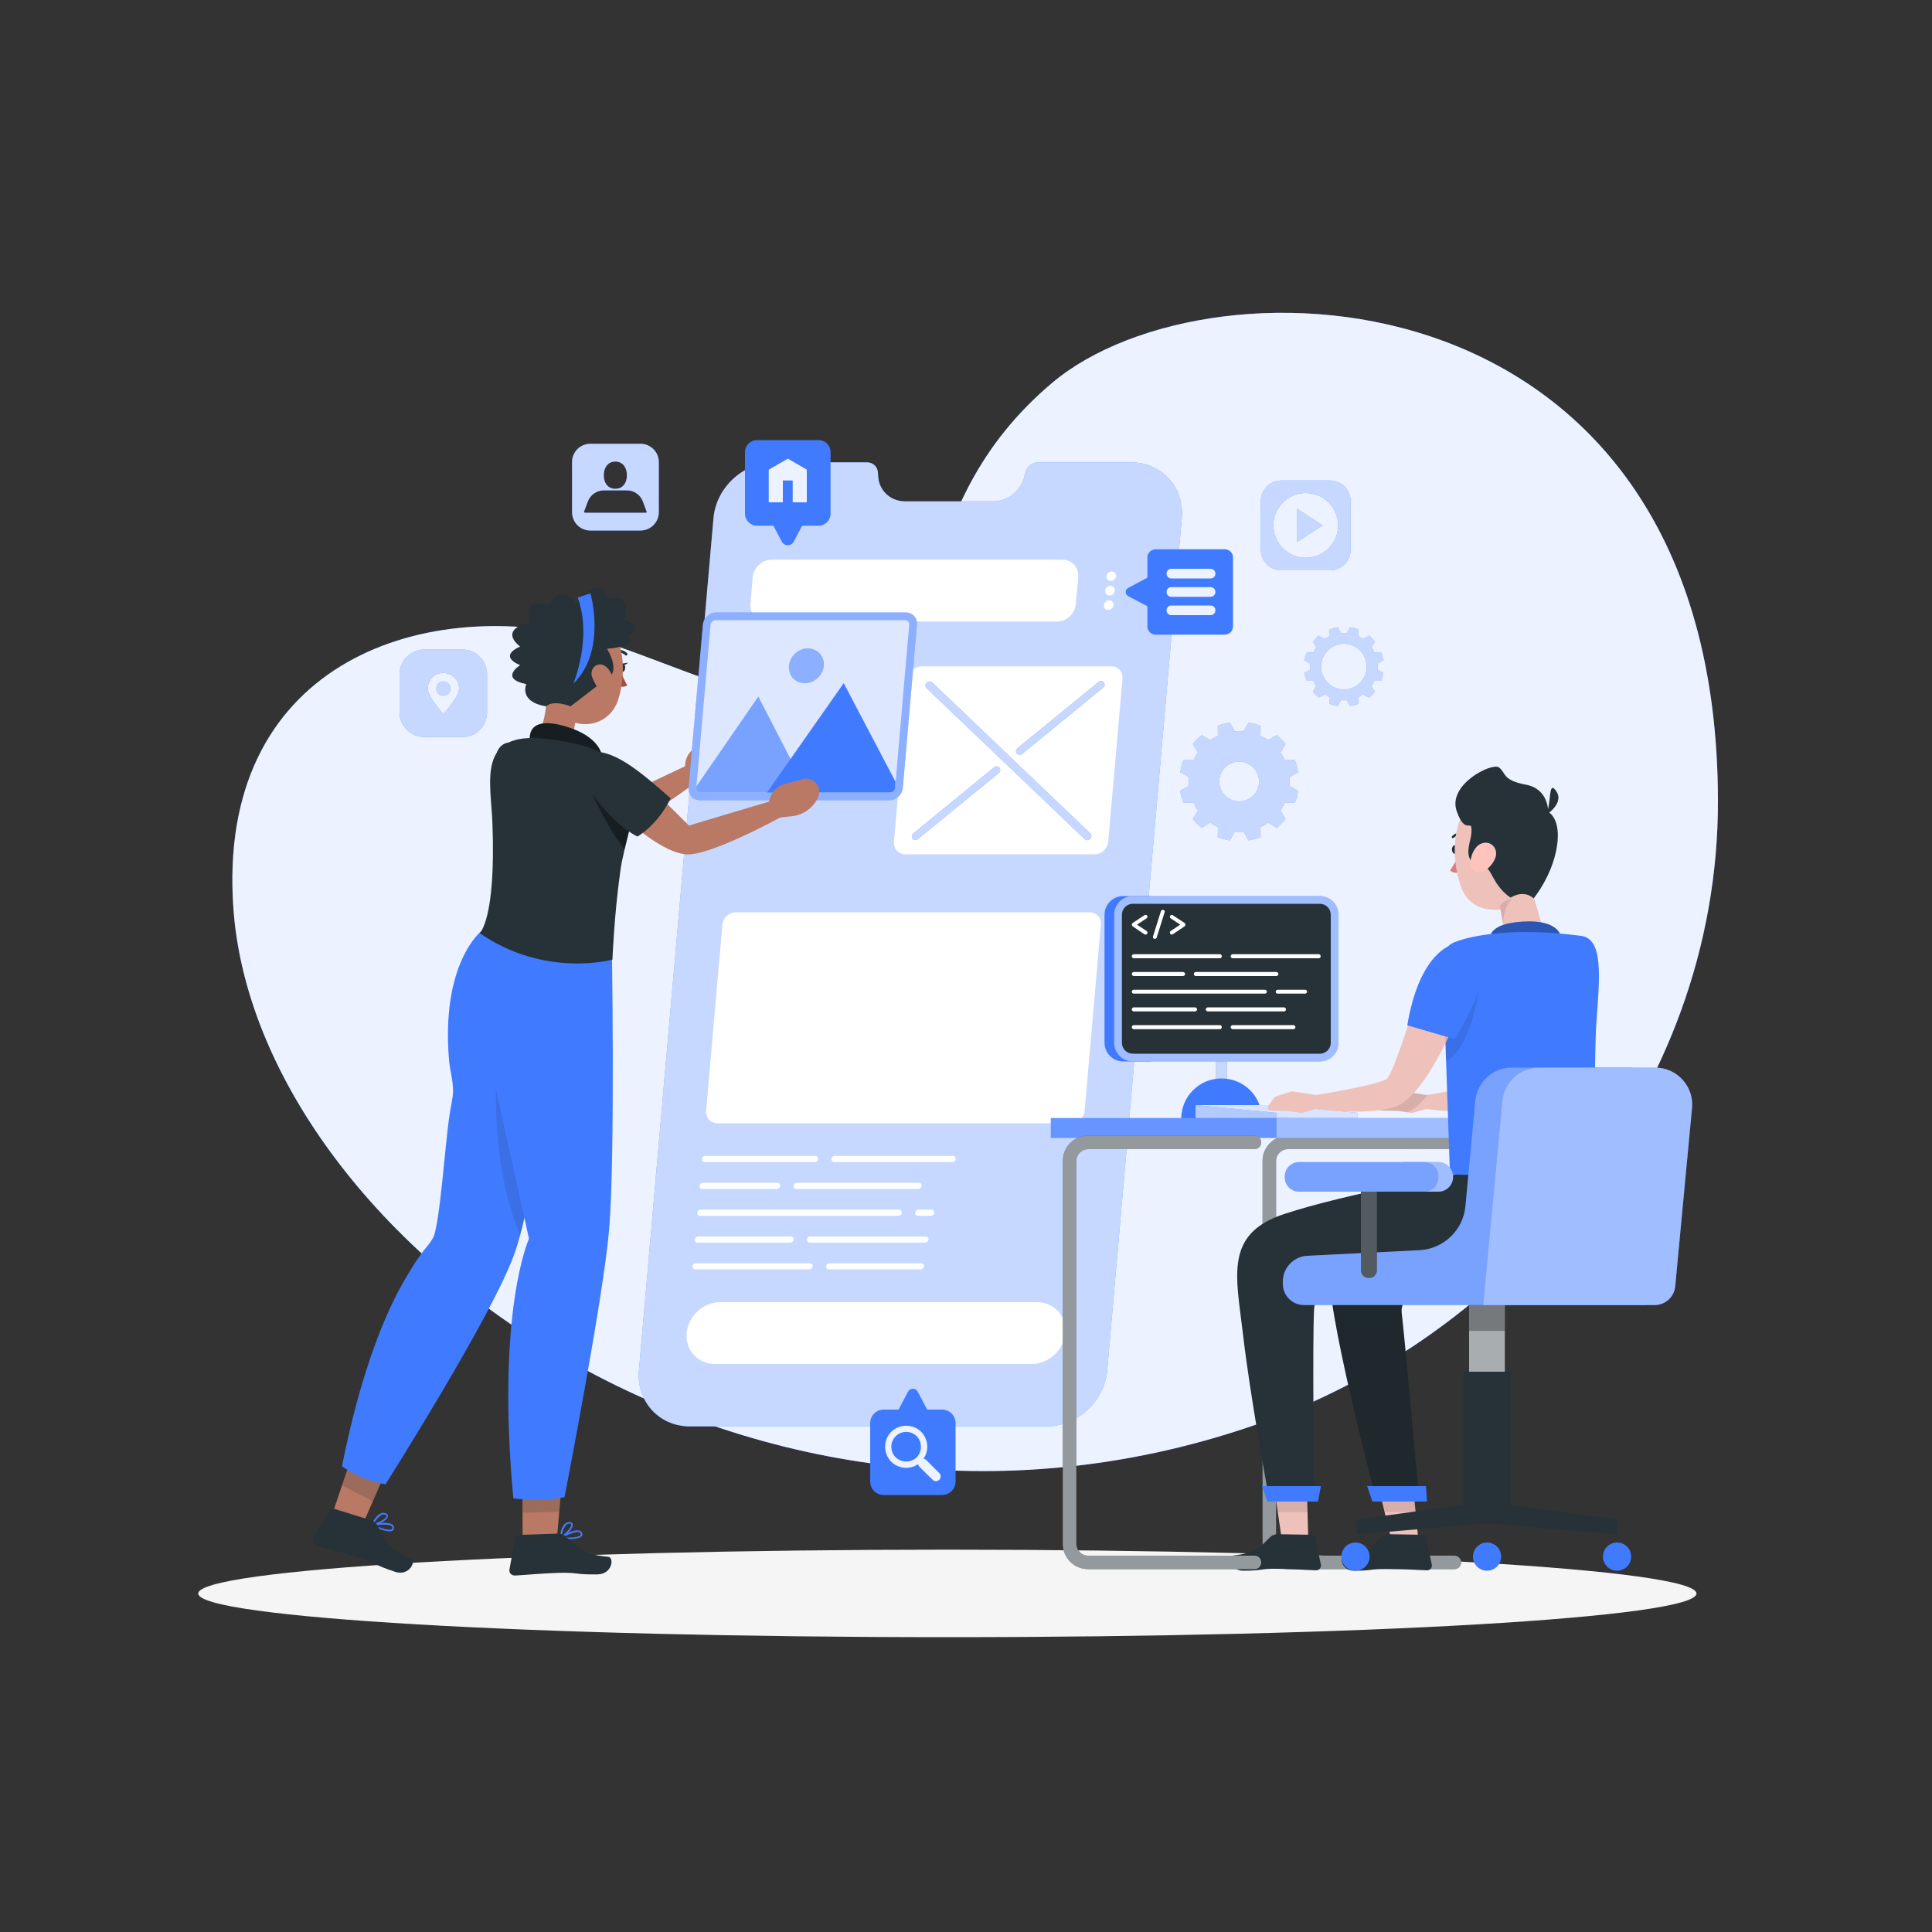 <svg version="1.2" xmlns="http://www.w3.org/2000/svg" viewBox="0 0 1000 1000" width="1000" height="1000">
	<rect x="0" y="0" width="1000" height="1000" fill="#333333" stroke="none"/>
	<title>5052907</title>
	<style>
		.s0 { fill: #407bff } 
		.s1 { opacity: .9;fill: #ffffff } 
		.s2 { fill: #f5f5f5 } 
		.s3 { opacity: .7;fill: #ffffff } 
		.s4 { fill: #ffffff } 
		.s5 { fill: #eec1bb } 
		.s6 { opacity: .1;fill: #000000 } 
		.s7 { fill: #263238 } 
		.s8 { fill: #d4827d } 
		.s9 { fill: #ffc3bd } 
		.s10 { opacity: .5;fill: #ffffff } 
		.s11 { opacity: .8;fill: #ffffff } 
		.s12 { opacity: .6;fill: #ffffff } 
		.s13 { opacity: .2;fill: #ffffff } 
		.s14 { opacity: .2;fill: #000000 } 
		.s15 { opacity: .3;fill: #000000 } 
		.s16 { opacity: .3;fill: #ffffff } 
		.s17 { fill: #b97964 } 
		.s18 { fill: #a24e3f } 
		.s19 { opacity: .4;fill: #ffffff } 
		.s20 { opacity: .2;fill: #263238 } 
		.s21 { opacity: .4;fill: #000000 } 
	</style>
	<g id="Background Simple">
		<g id="&lt;Group&gt;">
			<path id="&lt;Path&gt;" class="s0" d="m446.7 363.2c-33.5 14.3-106.5-24.3-141.8-33.1-89.2-22.2-192.9 15.2-184.1 139.9 12 170.5 263.8 357.9 526.9 268.2 132.9-45.3 241.8-172 241.5-323.9-0.5-276.1-262.3-285.5-344.5-216.2-77.1 64.8-53.8 146.3-98 165.1z"/>
			<path id="&lt;Path&gt;" class="s1" d="m446.7 363.2c-33.5 14.3-106.5-24.3-141.8-33.1-89.2-22.2-192.9 15.2-184.1 139.9 12 170.5 263.8 357.9 526.9 268.2 132.9-45.3 241.8-172 241.5-323.9-0.5-276.1-262.3-285.5-344.5-216.2-77.1 64.8-53.8 146.3-98 165.1z"/>
		</g>
	</g>
	<g id="Shadow">
		<path id="&lt;Path&gt; 1 " class="s2" d="m878.1 824.8c0 12.5-173.6 22.6-387.7 22.6-214.2 0-387.8-10.1-387.8-22.6 0-12.5 173.6-22.7 387.8-22.7 214.1 0 387.7 10.2 387.7 22.7z"/>
	</g>
	<g id="Screen">
		<g id="&lt;Group&gt;">
			<g id="&lt;Group&gt;">
				<path id="&lt;Path&gt;" class="s0" d="m585.3 239.3h-48c-3.1 0-6 2.3-6.6 5.4l-0.4 1.5c-1.6 7.6-8.6 13.3-16.2 13.3h-45.6c-7.7 0-13.7-5.7-14-13.3l-0.1-1.5c-0.1-3.1-2.5-5.4-5.7-5.4h-47.9c-16 0-30.1 12.9-31.5 28.9l-38.6 441.1c-1.4 16 10.4 29 26.4 29h184.5c16 0 30.1-13 31.5-29l38.6-441.1c1.4-16-10.4-28.9-26.4-28.9z"/>
				<path id="&lt;Path&gt;" class="s3" d="m585.3 239.3h-48c-3.1 0-6 2.3-6.6 5.4l-0.4 1.5c-1.6 7.6-8.6 13.3-16.2 13.3h-45.6c-7.7 0-13.7-5.7-14-13.3l-0.1-1.5c-0.1-3.1-2.5-5.4-5.7-5.4h-47.9c-16 0-30.1 12.9-31.5 28.9l-38.6 441.1c-1.4 16 10.4 29 26.4 29h184.5c16 0 30.1-13 31.5-29l38.6-441.1c1.4-16-10.4-28.9-26.4-28.9z"/>
			</g>
			<path id="&lt;Path&gt;" class="s4" d="m566.6 442.2h-98c-3.5 0-6.2-2.9-5.9-6.5l7.4-84.4c0.3-3.5 3.5-6.4 7-6.4h98c3.6 0 6.2 2.9 5.9 6.4l-7.4 84.4c-0.3 3.6-3.4 6.5-7 6.5z"/>
			<path id="&lt;Path&gt;" class="s4" d="m534 706h-164c-8.8 0-15.4-7.2-14.6-16 0.8-8.8 8.6-16 17.4-16h164c8.8 0 15.3 7.2 14.6 16-0.8 8.8-8.6 16-17.4 16z"/>
			<g id="&lt;Group&gt;">
				<path id="&lt;Path&gt;" class="s4" d="m547.1 321.7h-150.5c-4.9 0-8.6-4-8.2-9l1.2-14c0.5-4.9 4.8-9 9.8-9h150.5c4.9 0 8.6 4.1 8.2 9l-1.3 14c-0.4 5-4.8 9-9.7 9z"/>
				<g id="&lt;Group&gt;">
					<path id="&lt;Path&gt;" class="s4" d="m577.7 298.2c-0.2 1.4-1.4 2.5-2.8 2.5-1.3 0-2.4-1.1-2.2-2.5 0.1-1.3 1.3-2.4 2.7-2.4 1.4 0 2.4 1.1 2.3 2.4z"/>
					<path id="&lt;Path&gt;" class="s4" d="m577 305.7c-0.1 1.4-1.3 2.5-2.7 2.5-1.4 0-2.4-1.1-2.3-2.5 0.1-1.4 1.3-2.5 2.7-2.5 1.4 0 2.4 1.1 2.3 2.5z"/>
					<path id="&lt;Path&gt;" class="s4" d="m576.4 313.2c-0.2 1.4-1.4 2.5-2.8 2.5-1.3 0-2.4-1.1-2.2-2.5 0.1-1.4 1.3-2.5 2.7-2.5 1.4 0 2.4 1.1 2.3 2.5z"/>
				</g>
			</g>
			<path id="&lt;Path&gt;" class="s4" d="m554.4 581.4h-183c-3.6 0-6.2-2.9-5.9-6.5l8.4-96.3c0.3-3.5 3.4-6.4 7-6.4h183.1c3.5 0 6.2 2.9 5.8 6.4l-8.4 96.3c-0.3 3.6-3.4 6.5-7 6.5z"/>
			<g id="&lt;Group&gt;">
				<g id="&lt;Group&gt;">
					<path id="&lt;Path&gt;" class="s4" d="m421.7 601.5h-57c-0.8 0-1.5-0.7-1.4-1.6 0.1-0.9 0.8-1.6 1.7-1.6h57c0.9 0 1.5 0.7 1.4 1.6 0 0.9-0.8 1.6-1.7 1.6z"/>
				</g>
				<g id="&lt;Group&gt;">
					<path id="&lt;Path&gt;" class="s4" d="m493 601.5h-61.2c-0.9 0-1.5-0.7-1.5-1.6 0.1-0.9 0.9-1.6 1.7-1.6h61.2c0.9 0 1.5 0.7 1.5 1.6-0.1 0.9-0.9 1.6-1.7 1.6z"/>
				</g>
				<g id="&lt;Group&gt;">
					<path id="&lt;Path&gt;" class="s4" d="m402.1 615.4h-38.6c-0.9 0-1.5-0.7-1.4-1.6 0.1-0.9 0.8-1.6 1.7-1.6h38.5c0.9 0 1.6 0.7 1.5 1.6-0.1 0.9-0.9 1.6-1.7 1.6z"/>
				</g>
				<g id="&lt;Group&gt;">
					<path id="&lt;Path&gt;" class="s4" d="m475.3 615.4h-63.2c-0.9 0-1.5-0.7-1.4-1.6 0.1-0.9 0.8-1.6 1.7-1.6h63.1c0.9 0 1.6 0.7 1.5 1.6-0.1 0.9-0.9 1.6-1.7 1.6z"/>
				</g>
				<g id="&lt;Group&gt;">
					<path id="&lt;Path&gt;" class="s4" d="m465.1 629.3h-102.8c-0.9 0-1.5-0.7-1.4-1.6 0-0.9 0.8-1.6 1.7-1.6h102.8c0.8 0 1.5 0.7 1.4 1.6-0.1 0.9-0.9 1.6-1.7 1.6z"/>
				</g>
				<g id="&lt;Group&gt;">
					<path id="&lt;Path&gt;" class="s4" d="m481.9 629.3h-6.8c-0.8 0-1.5-0.7-1.4-1.6 0.1-0.9 0.8-1.6 1.7-1.6h6.8c0.9 0 1.5 0.7 1.4 1.6 0 0.9-0.8 1.6-1.7 1.6z"/>
				</g>
				<g id="&lt;Group&gt;">
					<path id="&lt;Path&gt;" class="s4" d="m409.1 643.2h-48c-0.9 0-1.5-0.8-1.5-1.6 0.1-0.9 0.9-1.6 1.8-1.6h47.9c0.9 0 1.6 0.7 1.5 1.6-0.1 0.8-0.9 1.6-1.7 1.6z"/>
				</g>
				<g id="&lt;Group&gt;">
					<path id="&lt;Path&gt;" class="s4" d="m478.9 643.2h-59.8c-0.8 0-1.5-0.8-1.4-1.6 0.1-0.9 0.8-1.6 1.7-1.6h59.7c0.9 0 1.6 0.7 1.5 1.6-0.1 0.8-0.9 1.6-1.7 1.6z"/>
				</g>
				<g id="&lt;Group&gt;">
					<path id="&lt;Path&gt;" class="s4" d="m419 657h-59.1c-0.9 0-1.5-0.7-1.5-1.5 0.1-0.9 0.9-1.6 1.7-1.6h59.1c0.9 0 1.5 0.7 1.5 1.6-0.1 0.8-0.9 1.5-1.7 1.5z"/>
				</g>
				<g id="&lt;Group&gt;">
					<path id="&lt;Path&gt;" class="s4" d="m476.6 657h-47.6c-0.9 0-1.5-0.7-1.4-1.5 0-0.9 0.8-1.6 1.7-1.6h47.6c0.9 0 1.5 0.7 1.4 1.6-0.1 0.8-0.8 1.5-1.7 1.5z"/>
				</g>
			</g>
			<g id="&lt;Group&gt;">
				<g id="&lt;Group&gt;">
					<path id="&lt;Path&gt;" class="s0" d="m564.3 434.2c-0.8 0.8-2.1 0.9-2.9 0.1l-81.8-78.1c-0.8-0.7-0.8-2 0-2.8 0.9-0.8 2.1-0.9 2.9-0.2l81.8 78.1c0.8 0.8 0.8 2 0 2.9z"/>
				</g>
				<g id="&lt;Group&gt;">
					<path id="&lt;Path&gt;" class="s0" d="m472.3 434.1c-0.6-0.8-0.4-2.1 0.5-2.8l41.7-34.1c0.9-0.8 2.2-0.7 2.8 0.1 0.7 0.9 0.5 2.1-0.4 2.9l-41.8 34.1c-0.8 0.7-2.1 0.7-2.8-0.2z"/>
				</g>
				<g id="&lt;Group&gt;">
					<path id="&lt;Path&gt;" class="s0" d="m526.3 390c-0.7-0.8-0.5-2.1 0.4-2.8l41.9-34.2c0.8-0.8 2.1-0.7 2.8 0.2 0.6 0.8 0.4 2-0.5 2.8l-41.8 34.2c-0.9 0.7-2.1 0.6-2.8-0.2z"/>
				</g>
				<g id="&lt;Group&gt;" style="opacity: .7">
					<path id="&lt;Path&gt;" class="s4" d="m564.3 434.2c-0.8 0.8-2.1 0.9-2.9 0.1l-81.8-78.1c-0.8-0.7-0.8-2 0-2.8 0.9-0.8 2.1-0.9 2.9-0.2l81.8 78.1c0.8 0.8 0.8 2 0 2.9z"/>
				</g>
				<g id="&lt;Group&gt;" style="opacity: .7">
					<path id="&lt;Path&gt;" class="s4" d="m472.3 434.1c-0.6-0.8-0.4-2.1 0.5-2.8l41.7-34.1c0.9-0.8 2.2-0.7 2.8 0.1 0.7 0.9 0.5 2.1-0.4 2.9l-41.8 34.1c-0.8 0.7-2.1 0.7-2.8-0.2z"/>
				</g>
				<g id="&lt;Group&gt;" style="opacity: .7">
					<path id="&lt;Path&gt;" class="s4" d="m526.3 390c-0.7-0.8-0.5-2.1 0.4-2.8l41.9-34.2c0.8-0.8 2.1-0.7 2.8 0.2 0.6 0.8 0.4 2-0.5 2.8l-41.8 34.2c-0.9 0.7-2.1 0.6-2.8-0.2z"/>
				</g>
			</g>
		</g>
	</g>
	<g id="Icons">
		<g id="&lt;Group&gt;">
			<path id="&lt;Compound Path&gt;" fill-rule="evenodd" class="s0" d="m341 239.2v25.9c0 5.3-4.3 9.5-9.5 9.5h-25.9c-5.3 0-9.5-4.2-9.5-9.5v-25.9c0-5.3 4.2-9.5 9.5-9.5h25.9c5.2 0 9.5 4.2 9.5 9.5zm-28.5 6.8c0 3.9 2.1 7 6 7 3.9 0 6-3.1 6-7 0-3.9-2.1-7.1-6-7.1-3.9 0-6 3.2-6 7.1zm22.3 19.1l-2-5.4c-1.3-3.6-4.6-5.9-8.4-5.9h-11.8c-3.7 0-7.1 2.3-8.4 5.9l-2 5.4q0.3 0.3 0.7 0.3h31.3q0.4 0 0.6-0.3z"/>
			<path id="&lt;Compound Path&gt;" fill-rule="evenodd" class="s3" d="m341 239.2v25.9c0 5.3-4.3 9.5-9.5 9.5h-25.9c-5.3 0-9.5-4.2-9.5-9.5v-25.9c0-5.3 4.2-9.5 9.5-9.5h25.9c5.2 0 9.5 4.2 9.5 9.5zm-28.5 6.8c0 3.9 2.1 7 6 7 3.9 0 6-3.1 6-7 0-3.9-2.1-7.1-6-7.1-3.9 0-6 3.2-6 7.1zm22.3 19.1l-2-5.4c-1.3-3.6-4.6-5.9-8.4-5.9h-11.8c-3.7 0-7.1 2.3-8.4 5.9l-2 5.4q0.3 0.3 0.7 0.3h31.3q0.4 0 0.6-0.3z"/>
		</g>
		<g id="&lt;Group&gt;">
			<g id="&lt;Group&gt;">
				<path id="&lt;Compound Path&gt;" fill-rule="evenodd" class="s0" d="m252.1 349v19.7c0 7.1-5.7 12.8-12.8 12.8h-19.7c-7 0-12.8-5.7-12.8-12.8v-19.7c0-7 5.8-12.8 12.8-12.8h19.7c7.1 0 12.8 5.8 12.8 12.8zm-14.5 7.4c0-4.5-3.7-8.1-8.1-8.1-4.5 0-8.1 3.6-8.1 8.1 0 4.4 8.1 13.2 8.1 13.2 0 0 8.1-8.8 8.1-13.2z"/>
				<path id="&lt;Path&gt;" class="s0" d="m229.5 352.7c-2.1 0-3.7 1.6-3.7 3.7 0 2 1.6 3.7 3.7 3.7 2 0 3.7-1.7 3.7-3.7 0-2.1-1.7-3.7-3.7-3.7z"/>
			</g>
			<g id="&lt;Group&gt;" style="opacity: .7">
				<path id="&lt;Compound Path&gt;" fill-rule="evenodd" class="s4" d="m252.1 349v19.7c0 7.1-5.7 12.8-12.8 12.8h-19.7c-7 0-12.8-5.7-12.8-12.8v-19.7c0-7 5.8-12.8 12.8-12.8h19.7c7.1 0 12.8 5.8 12.8 12.8zm-14.5 7.4c0-4.5-3.7-8.1-8.1-8.1-4.5 0-8.1 3.6-8.1 8.1 0 4.4 8.1 13.2 8.1 13.2 0 0 8.1-8.8 8.1-13.2z"/>
				<path id="&lt;Path&gt;" class="s4" d="m229.5 352.7c-2.1 0-3.7 1.6-3.7 3.7 0 2 1.6 3.7 3.7 3.7 2 0 3.7-1.7 3.7-3.7 0-2.1-1.7-3.7-3.7-3.7z"/>
			</g>
		</g>
		<g id="&lt;Group&gt;">
			<g id="&lt;Group&gt;">
				<path id="&lt;Path&gt;" class="s0" d="m671.4 280.5l13.2-8.6-13.2-8.5z"/>
				<path id="&lt;Compound Path&gt;" fill-rule="evenodd" class="s0" d="m699.1 259.4v25.1c0 5.9-4.8 10.7-10.7 10.7h-25.1c-5.9 0-10.7-4.8-10.7-10.7v-25.1c0-5.9 4.8-10.7 10.7-10.7h25.1c5.9 0 10.7 4.8 10.7 10.7zm-6.5 12.5c0-9.2-7.5-16.7-16.8-16.7-9.2 0-16.7 7.5-16.7 16.7 0 9.3 7.5 16.8 16.7 16.8 9.3 0 16.8-7.5 16.8-16.8z"/>
			</g>
			<g id="&lt;Group&gt;" style="opacity: .7">
				<path id="&lt;Path&gt;" class="s4" d="m671.4 280.5l13.2-8.6-13.2-8.5z"/>
				<path id="&lt;Compound Path&gt;" fill-rule="evenodd" class="s4" d="m699.1 259.4v25.1c0 5.9-4.8 10.7-10.7 10.7h-25.1c-5.9 0-10.7-4.8-10.7-10.7v-25.1c0-5.9 4.8-10.7 10.7-10.7h25.1c5.9 0 10.7 4.8 10.7 10.7zm-6.5 12.5c0-9.2-7.5-16.7-16.8-16.7-9.2 0-16.7 7.5-16.7 16.7 0 9.3 7.5 16.8 16.7 16.8 9.3 0 16.8-7.5 16.8-16.8z"/>
			</g>
		</g>
	</g>
	<g id="Gears">
		<g id="&lt;Group&gt;">
			<path id="&lt;Compound Path&gt;" fill-rule="evenodd" class="s0" d="m713 346.6l3 1.6q-0.4 2.2-1.1 4.2h-3.5q-0.6 1.4-1.5 2.6l1.7 3q-1.3 1.7-3 3.1l-3-1.8q-1.2 0.9-2.6 1.5v3.5q-2 0.8-4.2 1.1l-1.7-3q-0.7 0-1.5 0.1-0.8-0.1-1.5-0.1l-1.7 3q-2.2-0.3-4.2-1.1l0.1-3.5q-1.4-0.6-2.7-1.5l-3 1.8q-1.7-1.4-3-3.1l1.7-3q-0.8-1.2-1.5-2.6h-3.4q-0.8-2-1.2-4.2l3-1.6q0-0.8 0-1.6 0-0.8 0-1.5l-3-1.7q0.4-2.2 1.2-4.2l3.4 0.1q0.7-1.4 1.5-2.7l-1.7-2.9q1.3-1.7 3-3.1l3 1.8q1.3-0.9 2.7-1.6l-0.1-3.4q2-0.8 4.2-1.2l1.7 3.1q0.7-0.1 1.5-0.1 0.8 0 1.5 0.1l1.7-3.1q2.2 0.4 4.2 1.2v3.4q1.4 0.7 2.6 1.6l3-1.8q1.7 1.4 3 3.1l-1.7 2.9q0.9 1.3 1.5 2.7l3.5-0.1q0.7 2 1.1 4.2l-3 1.7q0 0.7 0 1.5 0 0.8 0 1.6zm-5.6-1.6c0-6.5-5.3-11.8-11.8-11.8-6.5 0-11.8 5.3-11.8 11.8 0 6.6 5.3 11.9 11.8 11.9 6.5 0 11.8-5.3 11.8-11.9z"/>
			<path id="&lt;Compound Path&gt;" fill-rule="evenodd" class="s3" d="m713 346.6l3 1.6q-0.4 2.2-1.1 4.2h-3.5q-0.6 1.4-1.5 2.6l1.7 3q-1.3 1.7-3 3.1l-3-1.8q-1.2 0.9-2.6 1.5v3.5q-2 0.8-4.2 1.1l-1.7-3q-0.7 0-1.5 0.1-0.8-0.1-1.5-0.1l-1.7 3q-2.2-0.3-4.2-1.1l0.1-3.5q-1.4-0.6-2.7-1.5l-3 1.8q-1.7-1.4-3-3.1l1.7-3q-0.8-1.2-1.5-2.6h-3.4q-0.8-2-1.2-4.2l3-1.6q0-0.8 0-1.6 0-0.8 0-1.5l-3-1.7q0.4-2.2 1.2-4.2l3.4 0.1q0.7-1.4 1.5-2.7l-1.7-2.9q1.3-1.7 3-3.1l3 1.8q1.3-0.9 2.7-1.6l-0.1-3.4q2-0.8 4.2-1.2l1.7 3.1q0.7-0.1 1.5-0.1 0.8 0 1.5 0.1l1.7-3.1q2.2 0.4 4.2 1.2v3.4q1.4 0.7 2.6 1.6l3-1.8q1.7 1.4 3 3.1l-1.7 2.9q0.9 1.3 1.5 2.7l3.5-0.1q0.7 2 1.1 4.2l-3 1.7q0 0.7 0 1.5 0 0.8 0 1.6zm-5.6-1.6c0-6.5-5.3-11.8-11.8-11.8-6.5 0-11.8 5.3-11.8 11.8 0 6.6 5.3 11.9 11.8 11.9 6.5 0 11.8-5.3 11.8-11.9z"/>
		</g>
		<g id="&lt;Group&gt;">
			<path id="&lt;Compound Path&gt;" fill-rule="evenodd" class="s0" d="m667.4 406.8l4.5 2.5q-0.5 3.3-1.7 6.3l-5.2-0.1q-0.9 2.1-2.3 4l2.7 4.4q-2.1 2.5-4.6 4.6l-4.4-2.7q-1.9 1.3-4 2.3l0.1 5.2q-3 1.1-6.3 1.7l-2.5-4.6q-1.1 0.2-2.3 0.2-1.2 0-2.3-0.2l-2.5 4.6q-3.3-0.6-6.3-1.7l0.1-5.2q-2.1-1-4-2.3l-4.4 2.7q-2.5-2.1-4.6-4.6l2.7-4.4q-1.4-1.9-2.3-4l-5.2 0.1q-1.2-3-1.7-6.3l4.5-2.5q-0.1-1.2-0.1-2.3 0-1.2 0.1-2.3l-4.5-2.5q0.5-3.3 1.7-6.3l5.2 0.1q0.9-2.1 2.3-4l-2.7-4.4q2.1-2.6 4.6-4.6l4.4 2.6q1.9-1.3 4-2.3l-0.1-5.1q3-1.2 6.3-1.7l2.5 4.5q1.1-0.1 2.3-0.1 1.2 0 2.3 0.1l2.5-4.5q3.3 0.5 6.3 1.7l-0.1 5.1q2.1 1 4 2.3l4.4-2.6q2.5 2 4.6 4.6l-2.7 4.4q1.4 1.9 2.3 4l5.2-0.1q1.2 3 1.7 6.3l-4.5 2.5q0.1 1.1 0.1 2.3 0 1.1-0.1 2.3zm-15.7-2.3c0-5.7-4.6-10.3-10.3-10.3-5.7 0-10.3 4.6-10.3 10.3 0 5.7 4.6 10.3 10.3 10.3 5.7 0 10.3-4.6 10.3-10.3z"/>
			<path id="&lt;Compound Path&gt;" fill-rule="evenodd" class="s3" d="m667.4 406.8l4.5 2.5q-0.5 3.3-1.7 6.3l-5.2-0.1q-0.9 2.1-2.3 4l2.7 4.4q-2.1 2.5-4.6 4.6l-4.4-2.7q-1.9 1.3-4 2.3l0.1 5.2q-3 1.1-6.3 1.7l-2.5-4.6q-1.1 0.2-2.3 0.2-1.2 0-2.3-0.2l-2.5 4.6q-3.3-0.6-6.3-1.7l0.1-5.2q-2.1-1-4-2.3l-4.4 2.7q-2.5-2.1-4.6-4.6l2.7-4.4q-1.4-1.9-2.3-4l-5.2 0.1q-1.2-3-1.7-6.3l4.5-2.5q-0.1-1.2-0.1-2.3 0-1.2 0.1-2.3l-4.5-2.5q0.5-3.3 1.7-6.3l5.2 0.1q0.9-2.1 2.3-4l-2.7-4.4q2.1-2.6 4.6-4.6l4.4 2.6q1.9-1.3 4-2.3l-0.1-5.1q3-1.2 6.3-1.7l2.5 4.5q1.1-0.1 2.3-0.1 1.2 0 2.3 0.1l2.5-4.5q3.3 0.5 6.3 1.7l-0.1 5.1q2.1 1 4 2.3l4.4-2.6q2.5 2 4.6 4.6l-2.7 4.4q1.4 1.9 2.3 4l5.2-0.1q1.2 3 1.7 6.3l-4.5 2.5q0.1 1.1 0.1 2.3 0 1.1-0.1 2.3zm-15.7-2.3c0-5.7-4.6-10.3-10.3-10.3-5.7 0-10.3 4.6-10.3 10.3 0 5.7 4.6 10.3 10.3 10.3 5.7 0 10.3-4.6 10.3-10.3z"/>
		</g>
	</g>
	<g id="Speech bubbles">
		<g id="&lt;Group&gt;">
			<path id="&lt;Path&gt;" class="s0" d="m593.9 288.5v10.5l-9.9 5.3c-1.8 0.9-1.8 3.3 0 4.3l9.9 5.2v10.5c0 2.3 1.9 4.2 4.3 4.2h35.7c2.4 0 4.3-1.9 4.3-4.2v-35.8c0-2.3-1.9-4.2-4.3-4.2h-35.7c-2.4 0-4.3 1.9-4.3 4.2z"/>
			<g id="&lt;Group&gt;" style="opacity: .9">
				<path id="&lt;Path&gt;" class="s4" d="m606.2 299.4c0.9 0 19.6 0 20.4 0 1.4 0 2.5-1.1 2.5-2.5 0-1.3-1.1-2.5-2.5-2.5-1 0-19.3 0-20.4 0-1.3 0-2.4 1.2-2.4 2.5 0 1.4 1.1 2.5 2.4 2.5z"/>
				<path id="&lt;Path&gt;" class="s4" d="m626.6 303.9c-0.9 0-19.4 0-20.4 0-1.3 0-2.4 1.1-2.4 2.5 0 1.4 1.1 2.5 2.4 2.5 1 0 19.5 0 20.4 0 1.4 0 2.5-1.1 2.5-2.5 0-1.4-1.1-2.5-2.5-2.5z"/>
				<path id="&lt;Path&gt;" class="s4" d="m626.6 313.4c-1.1 0-19.3 0-20.4 0-1.3 0-2.4 1.1-2.4 2.5 0 1.4 1.1 2.5 2.4 2.5 0.8 0 19.6 0 20.4 0 1.4 0 2.5-1.1 2.5-2.5 0-1.4-1.1-2.5-2.5-2.5z"/>
			</g>
		</g>
		<g id="&lt;Group&gt;">
			<path id="&lt;Path&gt;" class="s0" d="m391.8 272.1h8.5l4.4 8.3c1.3 2.4 4.8 2.4 6.1 0l4.4-8.3h8.5c3.4 0 6.2-2.8 6.2-6.2v-31.9c0-3.4-2.8-6.2-6.2-6.2h-31.9c-3.4 0-6.2 2.8-6.2 6.2v31.9c0 3.4 2.8 6.2 6.2 6.2z"/>
			<path id="&lt;Path&gt;" class="s1" d="m407.8 237.4l-9.9 5.7v16.9h7.3v-11.3h5.1v11.3h7.3v-16.9z"/>
		</g>
		<g id="&lt;Group&gt;">
			<path id="&lt;Path&gt;" class="s0" d="m487.6 729.6h-7.7l-4.9-9.3c-1.1-2-3.9-2-5 0l-4.9 9.3h-7.7c-3.9 0-7 3.1-7 7v30.2c0 3.9 3.1 7 7 7h30.2c3.9 0 7-3.1 7-7v-30.2c0-3.9-3.1-7-7-7z"/>
			<path id="&lt;Compound Path&gt;" fill-rule="evenodd" class="s1" d="m478 755c0.5 0.1 1 0.3 1.4 0.7l6.8 6.8c0.9 0.9 0.9 2.5 0 3.4-1 1-2.6 1-3.5 0l-6.8-6.7c-0.4-0.4-0.6-0.9-0.7-1.4-4.2 3-10.1 2.5-13.9-1.2-4.2-4.3-4.2-11.2 0-15.5 4.3-4.2 11.2-4.2 15.5 0 3.7 3.8 4.2 9.7 1.2 13.9zm-3.5-11.6c-3-3-7.9-3-10.9 0-3 3-3 7.9 0 10.9 3 2.9 7.9 2.9 10.9 0 2.9-3 2.9-7.9 0-10.9z"/>
		</g>
	</g>
	<g id="Character 2">
		<path id="&lt;Path&gt;" class="s5" d="m810.6 528.5c0 0-16.3 40.4-32.3 44.7-15.9 4.4-40 0.8-40 0.8l-7.4 2.1-7.3-1.1q-0.2 0-0.3 0l-8.2-0.2c-1.4 0-2.2-1.4-1.4-2.5l2.9-4.1c0.3-0.3 0.6-0.5 1-0.7l7.8-2.5q0.5-0.1 1-0.1l12 1.9c0 0 33.3-5.4 36.7-8.5 3.3-3.1 13.4-35.4 13.4-35.4z"/>
		<path id="&lt;Path&gt;" class="s6" d="m739.1 566.7c-0.5 0.1-0.7 0.1-0.7 0.1l-12-1.9q-0.5 0-1 0.1l-7.8 2.5c-0.4 0.2-0.7 0.4-1 0.7l-2.9 4.1c-0.8 1.1 0 2.5 1.4 2.5l8.2 0.2q0.1 0 0.3 0l4.9 0.7c3.6-1.6 7.2-4.9 10.6-9z"/>
		<path id="&lt;Path&gt;" class="s0" d="m820.4 488.4c-11.8-3.8-28.5 5.1-34.9 42.3l24.6 7.2c0 0 27.2-43.9 10.3-49.5z"/>
		<g id="&lt;Group&gt;">
			<path id="&lt;Path&gt;" class="s7" d="m751.5 439.7c0.1 1.3 0.7 2.2 1.5 2.2 0.8 0 1.5-1 1.4-2.2 0-1.2-0.6-2.2-1.4-2.2-0.8 0-1.5 1-1.5 2.2z"/>
			<path id="&lt;Path&gt;" class="s8" d="m756.4 440.9l-5.8 9.7c0 0 2 2.2 6.3 0.6z"/>
			<path id="&lt;Path&gt;" class="s7" d="m757.5 432.1c-0.2 0.1-0.4 0.2-0.6 0.2-1.6-0.3-3.2 0.2-4.4 1.3-0.2 0.3-0.6 0.3-0.9 0.1-0.2-0.2-0.3-0.6 0-0.9 1.4-1.5 3.5-2.2 5.5-1.8 0.3 0 0.6 0.4 0.5 0.7q0 0.2-0.1 0.4z"/>
			<path id="&lt;Path&gt;" class="s5" d="m798.6 431c0.9 16.3 1.6 23.1-5.5 32.4-11.5 9.9-31 11.5-36.8-4.2-5.2-14.1-5.8-38.3 9.3-46.6 10.7-6 24.2-2.2 30.2 8.6 1.7 3 2.6 6.4 2.8 9.8z"/>
			<path id="&lt;Path&gt;" class="s5" d="m775.9 466.6l4.2 24.1 20-4.7-7-24.6z"/>
			<path id="&lt;Path&gt;" class="s7" d="m761.5 432.2c1-10.6-2.6 1.6-7.5-12.3-4.9-13.9 18.2-25.3 21.8-22.7 3.7 2.6 1.6 6.6 13.8 8.9 12.2 2.2 11.7 14.1 11.7 14.1 0 0 7 3.2 4.5 18.3-2.5 15.1-12 26.5-12 26.5 0 0-4.6-4.8-11.9-0.4 0 0-3.6-2-7.2-7.3-3.2-4.9-4.3-9.6-8.8-10-9.4-0.8-4.8-11.6-4.4-15.1z"/>
			<path id="&lt;Path&gt;" class="s7" d="m800 422c0 0 9.9-6.1 5.5-12.5-4.4-6.4-2.2 7-5.5 12.5z"/>
			<path id="&lt;Path&gt;" class="s9" d="m764.3 438.3c-2.2 2.5-3.3 5.8-3.1 9.1 0.2 4.4 4.6 5.2 8 2.8 3.1-2.2 6.6-7.1 4.6-11-1.9-3.8-6.7-3.9-9.5-0.9z"/>
			<path id="&lt;Path&gt;" class="s6" d="m776.3 468.9l1.7 9.5c-0.1-8.7 4.5-13 4.5-13-4.7 0.7-6.2 3.5-6.2 3.5z"/>
		</g>
		<g id="&lt;Group&gt;">
			<path id="&lt;Path&gt;" class="s0" d="m635.1 564.9h-5.7v-33.9h5.7z"/>
			<path id="&lt;Path&gt;" class="s3" d="m635.1 564.9h-5.7v-33.9h5.7z"/>
		</g>
		<g id="&lt;Group&gt;">
			<path id="&lt;Path&gt;" class="s0" d="m595.7 463.8h-14.3c-5.4 0-9.7 4.3-9.7 9.7v66.2c0 5.4 4.3 9.7 9.7 9.7h14.3z"/>
			<g id="&lt;Group&gt;">
				<path id="&lt;Path&gt;" class="s0" d="m683.1 549.4h-96.7c-5.4 0-9.7-4.3-9.7-9.7v-66.2c0-5.4 4.3-9.7 9.7-9.7h96.7c5.4 0 9.7 4.3 9.7 9.7v66.2c0 5.4-4.3 9.7-9.7 9.7z"/>
				<path id="&lt;Path&gt;" class="s10" d="m683.1 549.4h-96.7c-5.4 0-9.7-4.3-9.7-9.7v-66.2c0-5.4 4.3-9.7 9.7-9.7h96.7c5.4 0 9.7 4.3 9.7 9.7v66.2c0 5.4-4.3 9.7-9.7 9.7z"/>
			</g>
			<path id="&lt;Path&gt;" class="s7" d="m586.4 467.8c-3.2 0-5.7 2.5-5.7 5.7v66.2c0 3.2 2.5 5.7 5.7 5.7h96.7c3.2 0 5.7-2.5 5.7-5.7v-66.2c0-3.2-2.5-5.7-5.7-5.7z"/>
		</g>
		<path id="&lt;Path&gt;" class="s0" d="m611.4 579.1c0-11.6 9.3-20.9 20.9-20.9 11.5 0 20.9 9.3 20.9 20.9z"/>
		<g id="&lt;Group&gt;">
			<path id="&lt;Path&gt;" class="s0" d="m660.7 572h-41.8v6.7h83.6v-2.7z"/>
			<path id="&lt;Path&gt;" class="s11" d="m660.7 572h-41.8v6.7h83.6v-2.7z"/>
			<path id="&lt;Path&gt;" class="s0" d="m660.7 578.7h-41.8v-6.7l41.8 4z"/>
			<path id="&lt;Path&gt;" class="s12" d="m660.7 578.7h-41.8v-6.7l41.8 4z"/>
		</g>
		<g id="&lt;Group&gt;">
			<g id="&lt;Group&gt;">
				<path id="&lt;Path&gt;" class="s7" d="m752.8 812.2h-86.2c-7.2 0-13.1-5.9-13.1-13.1v-198.2c0-7.2 5.9-13.1 13.1-13.1h86.2c1.9 0 3.5 1.6 3.5 3.5 0 2-1.6 3.5-3.5 3.5h-86.2c-3.4 0-6.1 2.8-6.1 6.1v198.2c0 3.3 2.7 6.1 6.1 6.1h86.2c1.9 0 3.5 1.5 3.5 3.5 0 1.9-1.6 3.5-3.5 3.5z"/>
			</g>
			<g id="&lt;Group&gt;" style="opacity: .5">
				<path id="&lt;Path&gt;" class="s4" d="m752.8 812.2h-86.2c-7.2 0-13.1-5.9-13.1-13.1v-198.2c0-7.2 5.9-13.1 13.1-13.1h86.2c1.9 0 3.5 1.6 3.5 3.5 0 2-1.6 3.5-3.5 3.5h-86.2c-3.4 0-6.1 2.8-6.1 6.1v198.2c0 3.3 2.7 6.1 6.1 6.1h86.2c1.9 0 3.5 1.5 3.5 3.5 0 1.9-1.6 3.5-3.5 3.5z"/>
			</g>
		</g>
		<g id="&lt;Group&gt;">
			<path id="&lt;Path&gt;" class="s0" d="m666.3 589h-122.4v-10.3h122.4z"/>
			<path id="&lt;Path&gt;" class="s13" d="m666.3 589h-122.4v-10.3h122.4z"/>
			<path id="&lt;Path&gt;" class="s0" d="m765.1 589h-104.4v-10.3h104.4z"/>
			<path id="&lt;Path&gt;" class="s10" d="m765.1 589h-104.4v-10.3h104.4z"/>
		</g>
		<g id="&lt;Group&gt;">
			<g id="&lt;Group&gt;">
				<path id="&lt;Path&gt;" class="s5" d="m728.5 739.5l5.7 58.4h-13.8l-13.9-56.9z"/>
				<g id="&lt;Group&gt;">
					<path id="&lt;Path&gt;" class="s7" d="m719.1 794.1l17.7 0.3c0.6 0 1.2 0.5 1.3 1.1l3 14.4c0.2 1.3-0.6 2.6-1.8 2.8q-0.3 0.1-0.5 0.1c-6.4-0.2-12.1-0.7-20-0.8-9.3-0.2-7 1-18 1-6.6 0-7.7-7.6-4.9-7.9 12.9-1.4 14.3-5.3 19.3-9.8 1.1-0.9 2.5-1.3 3.9-1.2z"/>
				</g>
				<path id="&lt;Path&gt;" class="s6" d="m732.7 782.6l-4.2-43.1-22 1.5 10.2 41.6z"/>
			</g>
			<path id="&lt;Path&gt;" class="s7" d="m823.2 604.7l-56.7 2.1c0 0-76.4 26.7-78.6 47.3-2.2 21.1 23.5 118.4 23.5 118.4h22.8c0 0-6.3-71.4-8.7-93.2-2.4-21.9 79.6-14.6 93.8-33.3 13.1-17.1 3.9-41.3 3.9-41.3z"/>
			<path id="&lt;Path&gt;" class="s14" d="m823.2 604.7l-56.7 2.1c0 0-76.4 26.7-78.6 47.3-2.2 21.1 23.5 118.4 23.5 118.4h22.8c0 0-6.3-71.4-8.7-93.2-2.4-21.9 79.6-14.6 93.8-33.3 13.1-17.1 3.9-41.3 3.9-41.3z"/>
			<path id="&lt;Path&gt;" class="s0" d="m738.1 769.2l0.5 8h-28.2l-2.8-8z"/>
		</g>
		<g id="&lt;Group&gt;">
			<g id="&lt;Group&gt;">
				<path id="&lt;Path&gt;" class="s5" d="m675.6 742.2l1.6 55.7h-13.6l-8.1-55.7z"/>
				<g id="&lt;Group&gt;">
					<path id="&lt;Path&gt;" class="s7" d="m661.7 794.1l17.6 0.3c0.7 0 1.3 0.5 1.4 1.1l3 14.4c0.2 1.3-0.6 2.6-1.9 2.8q-0.2 0.1-0.5 0.1c-6.3-0.2-12-0.7-19.9-0.8-9.4-0.2-7 1-18 1-6.6 0-7.7-7.6-4.9-7.9 12.9-1.4 14.3-5.3 19.3-9.8 1.1-0.9 2.5-1.3 3.9-1.2z"/>
				</g>
				<path id="&lt;Path&gt;" class="s6" d="m676.7 782.6l-1.1-40.4h-20.1l5.9 40.4c4.3 0.1 10.4 0 15.3 0z"/>
			</g>
			<path id="&lt;Path&gt;" class="s7" d="m798.5 609.4c0 0 4.8 43.2-39.1 45.2-44 2-78.2 7-79.2 22.7-1 15.6 0 95.2 0 95.2h-23.9c0 0-9.3-50.4-12.9-81.6-3.5-30.3-9.9-52.2 21.2-62.5 33-10.9 91.8-21 91.8-21l42.3-2.7z"/>
			<path id="&lt;Path&gt;" class="s0" d="m683.7 769.2l-1.5 8h-26.2l-2.8-8z"/>
		</g>
		<g id="&lt;Group&gt;">
			<path id="&lt;Path&gt;" class="s0" d="m808.1 485.6c0 0 0-9.7-19.7-8.6-20.9 1.2-16.9 10.5-16.9 10.5z"/>
			<path id="&lt;Path&gt;" class="s15" d="m808.1 485.6c0 0 0-9.7-19.7-8.6-20.9 1.2-16.9 10.5-16.9 10.5z"/>
		</g>
		<path id="&lt;Path&gt;" class="s0" d="m826.3 529.2c-1.3 19.2-0.8 77-0.8 77 0 0-42 2.8-75 1.7l-3.8-111.2c0-4 2.4-7.6 6.3-9.1 9.3-3.6 31.2-7.7 65.4-3.2 11.8 1.6 9.5 22.1 7.9 44.8z"/>
		<path id="&lt;Path&gt;" class="s5" d="m753.4 528.5c0 0-16.3 40.4-32.2 44.7-16 4.4-40.1 0.8-40.1 0.8l-7.4 2.1-7.3-1.1q-0.1 0-0.3 0l-8.2-0.2c-1.4 0-2.2-1.4-1.4-2.5l3-4.1c0.2-0.3 0.5-0.5 0.9-0.7l7.9-2.5q0.4-0.1 0.9-0.1l12 1.9c0 0 33.3-5.4 36.7-8.5 3.4-3.1 13.4-35.4 13.4-35.4z"/>
		<path id="&lt;Path&gt;" class="s6" d="m753 509.7c0 0-2.5 3-5.6 7.3l1.1 32.2c12.2-5.4 17.1-36.9 17.1-36.9l-8-5.7z"/>
		<path id="&lt;Path&gt;" class="s0" d="m763.3 488.4c-11.9-3.8-28.6 5.1-34.9 42.3l24.6 7.2c0 0 27.2-43.9 10.3-49.5z"/>
		<g id="&lt;Group&gt;">
			<g id="&lt;Group&gt;">
				<path id="&lt;Path&gt;" class="s7" d="m778.9 729.8h-18.5v-54.3h18.5z"/>
				<path id="&lt;Path&gt;" class="s12" d="m778.9 729.8h-18.5v-54.3h18.5z"/>
				<g id="&lt;Group&gt;">
					<path id="&lt;Path&gt;" class="s7" d="m781.8 778.9v-68.9h-24.3v68.9l-55.1 7.6v7.7l67.3-5.7 67.3 5.7v-7.7z"/>
				</g>
				<g id="&lt;Group&gt;">
					<path id="&lt;Path&gt;" class="s0" d="m708.9 805.7c0 4-3.3 7.3-7.3 7.3-4.1 0-7.3-3.3-7.3-7.3 0-4 3.2-7.3 7.3-7.3 4 0 7.3 3.3 7.3 7.3z"/>
					<path id="&lt;Path&gt;" class="s0" d="m844.3 805.7c0 4-3.3 7.3-7.3 7.3-4.1 0-7.3-3.3-7.3-7.3 0-4 3.2-7.3 7.3-7.3 4 0 7.3 3.3 7.3 7.3z"/>
				</g>
				<path id="&lt;Path&gt;" class="s0" d="m777 805.7c0 4-3.3 7.3-7.3 7.3-4.1 0-7.3-3.3-7.3-7.3 0-4 3.2-7.3 7.3-7.3 4 0 7.3 3.3 7.3 7.3z"/>
				<path id="&lt;Path&gt;" class="s15" d="m760.4 688.9h18.5v-13.4h-18.5z"/>
			</g>
			<g id="&lt;Group&gt;">
				<path id="&lt;Path&gt;" class="s0" d="m842.8 552.6h-60.3c-9.8 0-18 7.5-18.9 17.3l-5.1 54.5c-1.2 12.4-11.3 22-23.7 22.7l-58.2 2.9c-7 0.4-12.6 6.2-12.6 13.3v1.2c0 6.1 4.9 11 11 11h78.7 16 82.5l9.5-102.1c1.1-11.1-7.7-20.8-18.9-20.8z"/>
				<path id="&lt;Path&gt;" class="s16" d="m842.8 552.6h-60.3c-9.8 0-18 7.5-18.9 17.3l-5.1 54.5c-1.2 12.4-11.3 22-23.7 22.7l-58.2 2.9c-7 0.4-12.6 6.2-12.6 13.3v1.2c0 6.1 4.9 11 11 11h78.7 16 82.5l9.5-102.1c1.1-11.1-7.7-20.8-18.9-20.8z"/>
				<path id="&lt;Path&gt;" class="s7" d="m708.7 661.5h-0.3c-2.2 0-4-1.8-4-4v-43.4h8.3v43.4c0 2.2-1.8 4-4 4z"/>
				<path id="&lt;Path&gt;" class="s13" d="m708.7 661.5h-0.3c-2.2 0-4-1.8-4-4v-43.4h8.3v43.4c0 2.2-1.8 4-4 4z"/>
				<g id="&lt;Group&gt;">
					<path id="&lt;Path&gt;" class="s0" d="m744.5 601.5h-18.5v15.3h18.5c4.2 0 7.6-3.4 7.6-7.6 0-4.2-3.4-7.7-7.6-7.7z"/>
					<path id="&lt;Path&gt;" class="s10" d="m744.5 601.5h-18.5v15.3h18.5c4.2 0 7.6-3.4 7.6-7.6 0-4.2-3.4-7.7-7.6-7.7z"/>
					<path id="&lt;Path&gt;" class="s0" d="m737.1 616.8h-64.7c-4.1 0-7.4-3.3-7.4-7.3v-0.6c0-4.1 3.3-7.4 7.4-7.4h64.7c4.1 0 7.4 3.3 7.4 7.4v0.6c0 4-3.3 7.3-7.4 7.3z"/>
					<path id="&lt;Path&gt;" class="s16" d="m737.1 616.8h-64.7c-4.1 0-7.4-3.3-7.4-7.3v-0.6c0-4.1 3.3-7.4 7.4-7.4h64.7c4.1 0 7.4 3.3 7.4 7.4v0.6c0 4-3.3 7.3-7.4 7.3z"/>
				</g>
				<path id="&lt;Path&gt;" class="s0" d="m856.4 675.5h-88.7l9.9-105.6c0.9-9.8 9.1-17.3 19-17.3h60.2c11.2 0 20 9.7 19 20.8l-8.7 92.3c-0.5 5.6-5.1 9.8-10.7 9.8z"/>
				<path id="&lt;Path&gt;" class="s10" d="m856.4 675.5h-88.7l9.9-105.6c0.9-9.8 9.1-17.3 19-17.3h60.2c11.2 0 20 9.7 19 20.8l-8.7 92.3c-0.5 5.6-5.1 9.8-10.7 9.8z"/>
			</g>
		</g>
		<g id="&lt;Group&gt;">
			<g id="&lt;Group&gt;">
				<path id="&lt;Path&gt;" class="s7" d="m649.3 812.2h-86.1c-7.3 0-13.1-5.9-13.1-13.1v-198.2c0-7.2 5.8-13.1 13.1-13.1h86.1c2 0 3.5 1.6 3.5 3.5 0 2-1.5 3.5-3.5 3.5h-86.1c-3.4 0-6.1 2.8-6.1 6.1v198.2c0 3.3 2.7 6.1 6.1 6.1h86.1c2 0 3.5 1.5 3.5 3.5 0 1.9-1.5 3.5-3.5 3.5z"/>
			</g>
			<g id="&lt;Group&gt;" style="opacity: .5">
				<path id="&lt;Path&gt;" class="s4" d="m649.3 812.2h-86.1c-7.3 0-13.1-5.9-13.1-13.1v-198.2c0-7.2 5.8-13.1 13.1-13.1h86.1c2 0 3.5 1.6 3.5 3.5 0 2-1.5 3.5-3.5 3.5h-86.1c-3.4 0-6.1 2.8-6.1 6.1v198.2c0 3.3 2.7 6.1 6.1 6.1h86.1c2 0 3.5 1.5 3.5 3.5 0 1.9-1.5 3.5-3.5 3.5z"/>
			</g>
		</g>
		<g id="&lt;Group&gt;">
			<path id="&lt;Path&gt;" class="s4" d="m592.4 483.6l-6.1-4.1c-0.6-0.4-0.6-1.3 0-1.8l6.1-4c0.4-0.3 1.1-0.2 1.4 0.3 0.3 0.4 0.1 1-0.3 1.3l-5 3.3 5 3.3c0.4 0.3 0.6 0.9 0.3 1.4-0.3 0.4-1 0.6-1.4 0.3z"/>
		</g>
		<g id="&lt;Group&gt;">
			<path id="&lt;Path&gt;" class="s4" d="m605.7 483.3c-0.3-0.5-0.2-1.1 0.2-1.4l5-3.3-5-3.3c-0.4-0.3-0.5-0.9-0.2-1.3 0.3-0.5 0.9-0.6 1.3-0.3l6.1 4c0.6 0.5 0.6 1.4 0 1.8l-6.1 4.1c-0.4 0.3-1 0.1-1.3-0.3z"/>
		</g>
		<g id="&lt;Group&gt;">
			<path id="&lt;Path&gt;" class="s4" d="m597.4 485.9c-0.5-0.1-0.8-0.7-0.6-1.2l4.1-13.1c0.2-0.5 0.7-0.8 1.3-0.6 0.5 0.1 0.8 0.7 0.6 1.2l-4.1 13.1c-0.2 0.5-0.7 0.8-1.3 0.6z"/>
		</g>
		<g id="&lt;Group&gt;">
			<g id="&lt;Group&gt;">
				<path id="&lt;Path&gt;" class="s4" d="m631.4 496h-44.5c-0.6 0-1.1-0.5-1.1-1 0-0.6 0.5-1.1 1.1-1.1h44.5c0.6 0 1 0.5 1 1.1 0 0.5-0.4 1-1 1z"/>
			</g>
			<g id="&lt;Group&gt;">
				<path id="&lt;Path&gt;" class="s4" d="m682.6 496h-44.6c-0.5 0-1-0.5-1-1 0-0.6 0.5-1.1 1-1.1h44.6c0.5 0 1 0.5 1 1.1 0 0.5-0.5 1-1 1z"/>
			</g>
			<g id="&lt;Group&gt;">
				<path id="&lt;Path&gt;" class="s4" d="m612.3 505.2h-25.4c-0.6 0-1.1-0.5-1.1-1.1 0-0.5 0.5-1 1.1-1h25.4c0.6 0 1.1 0.5 1.1 1 0 0.6-0.5 1.1-1.1 1.1z"/>
			</g>
			<g id="&lt;Group&gt;">
				<path id="&lt;Path&gt;" class="s4" d="m660.6 505.2h-41.7c-0.5 0-1-0.5-1-1.1 0-0.5 0.5-1 1-1h41.7c0.6 0 1.1 0.5 1.1 1 0 0.6-0.5 1.1-1.1 1.1z"/>
			</g>
			<g id="&lt;Group&gt;">
				<path id="&lt;Path&gt;" class="s4" d="m654.7 514.3h-67.8c-0.6 0-1.1-0.4-1.1-1 0-0.6 0.5-1 1.1-1h67.8c0.6 0 1 0.4 1 1 0 0.6-0.4 1-1 1z"/>
			</g>
			<g id="&lt;Group&gt;">
				<path id="&lt;Path&gt;" class="s4" d="m675.5 514.3h-14.2c-0.5 0-1-0.4-1-1 0-0.6 0.5-1 1-1h14.2c0.6 0 1 0.4 1 1 0 0.6-0.4 1-1 1z"/>
			</g>
			<g id="&lt;Group&gt;">
				<path id="&lt;Path&gt;" class="s4" d="m618.5 523.5h-31.6c-0.6 0-1.1-0.5-1.1-1 0-0.6 0.5-1.1 1.1-1.1h31.6c0.6 0 1.1 0.5 1.1 1.1 0 0.5-0.5 1-1.1 1z"/>
			</g>
			<g id="&lt;Group&gt;">
				<path id="&lt;Path&gt;" class="s4" d="m664.6 523.5h-39.4c-0.6 0-1.1-0.5-1.1-1 0-0.6 0.5-1.1 1.1-1.1h39.4c0.6 0 1 0.5 1 1.1 0 0.5-0.4 1-1 1z"/>
			</g>
			<g id="&lt;Group&gt;">
				<path id="&lt;Path&gt;" class="s4" d="m631.4 532.7h-44.5c-0.6 0-1.1-0.5-1.1-1.1 0-0.5 0.5-1 1.1-1h44.5c0.6 0 1 0.5 1 1 0 0.6-0.4 1.1-1 1.1z"/>
			</g>
			<g id="&lt;Group&gt;">
				<path id="&lt;Path&gt;" class="s4" d="m669.5 532.7h-31.5c-0.5 0-1-0.5-1-1.1 0-0.5 0.5-1 1-1h31.5c0.5 0 1 0.5 1 1 0 0.6-0.5 1.1-1 1.1z"/>
			</g>
		</g>
	</g>
	<g id="Character 1">
		<g id="&lt;Group&gt;">
			<path id="&lt;Path&gt;" class="s17" d="m282.9 353.6c0.9 9.5-1.2 26.5-8.3 32 11.6 4.2 23.9 11.4 31.7 20.9 7.8-11.4-1-17.8-1-17.8-10.1-3.6-9-11.2-6.4-18.1z"/>
			<path id="&lt;Path&gt;" class="s7" d="m320.8 345.5c-0.1 1.2 0.4 2.2 1.2 2.3 0.8 0.1 1.5-0.8 1.6-2 0.1-1.2-0.4-2.2-1.2-2.3-0.8-0.1-1.5 0.8-1.6 2z"/>
			<path id="&lt;Path&gt;" class="s7" d="m322.1 343.5l2.9-0.5c0 0-1.7 2.1-2.9 0.5z"/>
			<path id="&lt;Path&gt;" class="s18" d="m321.2 346.8c0.8 2.8 2 5.5 3.5 8-1.3 0.7-2.8 0.9-4.3 0.4z"/>
			<path id="&lt;Path&gt;" class="s7" d="m324.2 339.3q0.2 0 0.4-0.3c0.3-0.2 0.2-0.7 0-0.9-1.7-1.6-4-2.2-6.2-1.7-0.3 0.2-0.4 0.6-0.2 1 0.1 0.2 0.3 0.3 0.6 0.3 1.7-0.3 3.5 0.2 4.8 1.4q0.3 0.2 0.6 0.2z"/>
			<path id="&lt;Path&gt;" class="s17" d="m281.9 338c-0.4 14.6-0.9 20.9 5.6 29 9.8 12.3 27.6 9.6 32.4-4.6 4.2-12.9 4.3-34.7-9.2-41.8-13.4-7.1-28.3 2.7-28.8 17.4z"/>
			<path id="&lt;Path&gt;" class="s7" d="m282.6 365.6c-14.3-2.4-10.2-11.5-10.2-11.5-14.2-2.9-3.2-9.8-3.2-9.8-11.8-5.1 0-9.6 0-9.6-11.4-9.4 4.9-12.6 4.9-12.6-4-14.7 9.9-8.7 9.9-8.7 7.6-12.6 14.2-0.6 14.2-0.6 13.3-18.1 16.5-2.8 16.5-2.8 13.7-3.6 8.4 10.7 8.4 10.7 11.2 3 2.4 8.7 2.4 8.7 4.4 5.5-11.3 6.4-11.3 6.4 0 0 7.5 11.9 0 15.3l-18.9 14.5c0 0-8.7-3.6-12.7 0z"/>
			<path id="&lt;Path&gt;" class="s0" d="m296.8 353.8c0 0 9.9-23.9 2.2-44.5l6.6-2.2c0 0 8.6 29.8-8.8 46.7z"/>
			<path id="&lt;Path&gt;" class="s17" d="m306.8 351.2c1.6 3.4 2.2 4.9 4.6 6.1 2.1 1.1 4.7 0.4 5.9-1.7 0.5-0.9 0.6-2 0.4-3.1-0.6-3.4-3.3-8.5-6.9-8.6-3.7-0.1-5.8 3.9-4 7.3z"/>
			<g id="&lt;Group&gt;">
				<path id="&lt;Path&gt;" class="s17" d="m296.4 401.1c0 0 13.6 10 19.1 14l39.1-18.5c-0.1-4.4 2.5-8.5 6.6-10.2l2.8-1.2 5.9-2.6c2.3-1 4.9-0.8 6.9 0.7 2.3 1.7 3.3 4.7 2.5 7.5-1.7 5.7-6.2 10.1-12 11.6l-5.7 1.5c0 0-33.6 25.5-45.6 26.2-11.9 0.6-29.5-11.2-29.5-11.2z"/>
				<path id="&lt;Path&gt;" class="s7" d="m263.9 384.3c10.3-0.1 21.9 6.4 40.1 18.2 0 0-3.5 13-14.1 22.2 0 0-10-2.7-23.2-15.2-16.1-15.1-9.2-25.2-2.8-25.2z"/>
			</g>
			<g id="&lt;Group&gt;">
				<g id="&lt;Group&gt;">
					<path id="&lt;Path&gt;" class="s0" d="m460.3 414.2h-98c-3.6 0-6.2-2.8-5.9-6.4l7.4-84.4c0.3-3.5 3.4-6.4 7-6.4h98c3.5 0 6.2 2.9 5.8 6.4l-7.3 84.4c-0.3 3.6-3.5 6.4-7 6.4z"/>
					<path id="&lt;Path&gt;" class="s19" d="m460.3 414.2h-98c-3.6 0-6.2-2.8-5.9-6.4l7.4-84.4c0.3-3.5 3.4-6.4 7-6.4h98c3.5 0 6.2 2.9 5.8 6.4l-7.3 84.4c-0.3 3.6-3.5 6.4-7 6.4z"/>
				</g>
				<path id="&lt;Path&gt;" class="s3" d="m460.6 410.2c1.4 0 2.5-1 2.7-2.4l7.3-84.4c0.2-1.3-0.8-2.4-2.2-2.4h-98c-1.3 0-2.5 1.1-2.6 2.4l-7.4 84.4c-0.1 1.4 0.9 2.4 2.2 2.4z"/>
				<g id="&lt;Group&gt;">
					<path id="&lt;Path&gt;" class="s0" d="m392.5 360.6l-32 46.4-0.1 0.8c-0.1 1.4 0.9 2.4 2.2 2.4h55.5z"/>
					<path id="&lt;Path&gt;" class="s16" d="m392.5 360.6l-32 46.4-0.1 0.8c-0.1 1.4 0.9 2.4 2.2 2.4h55.5z"/>
				</g>
				<path id="&lt;Path&gt;" class="s0" d="m463.5 404.6l-26.8-51-39.7 56.6h63.6c1.4 0 2.5-1 2.7-2.4z"/>
				<g id="&lt;Group&gt;">
					<path id="&lt;Path&gt;" class="s0" d="m426.4 344.6c-0.5 5-4.9 9-9.8 9-5 0-8.7-4-8.2-9 0.4-4.9 4.8-9 9.7-9 5 0 8.7 4.1 8.3 9z"/>
					<path id="&lt;Path&gt;" class="s19" d="m426.4 344.6c-0.5 5-4.9 9-9.8 9-5 0-8.7-4-8.2-9 0.4-4.9 4.8-9 9.7-9 5 0 8.7 4.1 8.3 9z"/>
				</g>
			</g>
			<g id="&lt;Group&gt;">
				<path id="&lt;Path&gt;" class="s17" d="m181.8 754.7l-10 29.6 15.3 6.2 11.9-27.2z"/>
				<g id="&lt;Group&gt;">
					<path id="&lt;Compound Path&gt;" fill-rule="evenodd" class="s0" d="m192.6 789.8c-0.2-0.1-0.3-0.3-0.3-0.5 0.1-0.2 0.2-0.3 0.4-0.4 0.3 0 7.5-1.6 10.2 0.1 0.5 0.3 0.9 0.8 1 1.3 0.2 0.7 0 1.4-0.5 1.9-1 0.7-3.4 0.4-5.6-0.3q-2.7-0.8-5.2-2.1zm1.5-0.2c3.1 1.4 7.6 2.8 8.7 1.9 0.2-0.1 0.4-0.3 0.2-1 0-0.3-0.3-0.6-0.6-0.8q-0.3-0.2-0.8-0.3c-2.5-0.4-5-0.3-7.5 0.2z"/>
					<path id="&lt;Compound Path&gt;" fill-rule="evenodd" class="s0" d="m192.4 789.7c-0.1-0.2-0.2-0.3-0.1-0.5 0.1-0.2 2-4.8 4.8-5.9 0.8-0.4 1.7-0.4 2.6 0 1.1 0.4 1.2 1.1 1.1 1.6-0.2 2.1-5.6 4.6-8 4.9q-0.1 0-0.2 0-0.1 0-0.2-0.1zm6.7-5.7c-0.5-0.2-1.1-0.2-1.6 0.1-1.7 1.1-3.1 2.7-4 4.6 2.6-0.6 6.3-2.7 6.6-3.9 0-0.2 0-0.5-0.7-0.8z"/>
					<path id="&lt;Path&gt;" class="s7" d="m191.5 786.7l-19.1-5.9c-0.7-0.2-1.5 0.1-1.9 0.8l-8.3 14.5c-0.7 1.3-0.3 2.9 1 3.7q0.2 0.1 0.5 0.2c7 2 13.2 3.5 21.8 6.2 10.2 3.1 7.2 3.5 19.1 7.4 7.2 2.3 11-5.5 8.1-6.8-13.4-6.1-13.6-10.7-17.4-17.4-0.9-1.3-2.2-2.3-3.8-2.7z"/>
				</g>
				<path id="&lt;Path&gt;" class="s20" d="m177 768.9l16 8.1 6-13.7-17.2-8.6z"/>
			</g>
			<path id="&lt;Path&gt;" class="s0" d="m249.4 481.7c0 0-21.5 16.4-16.9 67.9 0.5 4.7 2 9.7 2 15.1 0 3.7-1 6.2-2.1 14.3-1.8 11.9-4.9 56-8.3 61.8-3.3 5.7-4.7 4.7-14 20.5-10.1 17.1-23 47-33.1 97.6 0 0 8.7 6.8 22.5 9.4 0 0 54.9-86.6 66.6-118.9 10.5-28.8 22.9-120.9 22.9-120.9l1-40z"/>
			<path id="&lt;Path&gt;" class="s6" d="m273 549.6h-15.6c0 0-5.1 48.9 11.8 89.8 1.8-6.6 3.5-14.5 5.3-23l6.7-43.1c-0.9-7.3-1.7-12.8-1.8-13.2-0.3-1.1-6.4-10.5-6.4-10.5z"/>
			<g id="&lt;Group&gt;">
				<path id="&lt;Path&gt;" class="s17" d="m270.4 766.6l0.1 31.4 17.7-1.2 2.7-30.2z"/>
				<g id="&lt;Group&gt;">
					<path id="&lt;Compound Path&gt;" fill-rule="evenodd" class="s0" d="m290.2 796.3c-0.1 0-0.3-0.2-0.3-0.4-0.1-0.1 0-0.3 0.2-0.4 0.3-0.2 6.5-4.1 9.6-3.3 0.6 0.1 1.1 0.4 1.4 0.9 0.5 0.6 0.5 1.3 0.1 1.9-0.7 1-3 1.5-5.3 1.6q-2.9 0.1-5.7-0.3zm1.4-0.6c3.5 0.3 8.1 0.1 8.9-1.2 0.1-0.1 0.2-0.4-0.1-0.9-0.2-0.3-0.5-0.5-0.9-0.6q-0.4-0.1-0.8-0.1c-2.5 0.5-4.9 1.4-7.1 2.8z"/>
					<path id="&lt;Compound Path&gt;" fill-rule="evenodd" class="s0" d="m290 796.3c-0.1-0.1-0.2-0.3-0.2-0.4 0-0.2 0.3-5.2 2.6-7.2 0.7-0.6 1.5-0.9 2.4-0.9 1.2 0.1 1.6 0.7 1.7 1.2 0.4 2.1-3.8 6.2-6 7.3q-0.1 0-0.2 0-0.1 0-0.3 0zm4.5-7.6c-0.5 0-1 0.2-1.4 0.6-1.4 1.6-2.1 3.6-2.3 5.7 2.2-1.4 5-4.6 4.9-5.9-0.1-0.1-0.1-0.4-0.9-0.5z"/>
					<path id="&lt;Path&gt;" class="s7" d="m288.3 793.8l-20.1 0.7c-0.7 0-1.4 0.6-1.5 1.3l-3 16.5c-0.3 1.4 0.6 2.8 2.1 3.1q0.3 0.1 0.6 0.1c7.2-0.4 13.6-1.1 22.6-1.4 10.6-0.3 8 1 20.4 0.8 7.6-0.2 8.6-8.8 5.4-9.1-14.6-1.3-16.3-5.7-22.1-10.7-1.3-1-2.8-1.4-4.4-1.3z"/>
				</g>
				<path id="&lt;Path&gt;" class="s20" d="m270.5 782.9l19-0.4 1.4-15.9h-20.5z"/>
			</g>
			<path id="&lt;Path&gt;" class="s0" d="m261.4 475.9c0 0-21.4 28.5-5.5 84.1l17.9 81.2c0 0-17.1 36.9-8.1 134.3 0 0 13.6 2.2 26.5-0.6 0 0 20-102.9 23-137.6 3.4-38.3 1.4-153.7 1.4-153.7z"/>
			<g id="&lt;Group&gt;">
				<path id="&lt;Path&gt;" class="s7" d="m274.4 383.9c0 0-3.3-14.2 18-8 21.3 6.2 19.5 18.3 19.5 18.3z"/>
				<path id="&lt;Path&gt;" class="s21" d="m274.4 383.9c0 0-3.3-14.2 18-8 21.3 6.2 19.5 18.3 19.5 18.3z"/>
			</g>
			<path id="&lt;Path&gt;" class="s7" d="m327.3 419.4c0 5-2.1 12.2-4 20.2-0.9 3.9-1.8 7.8-2.3 11.9-3.1 22-4 45.2-4 45.2 0 0-34.9 9.7-68.7-13.7 0 0 8.4-7.1 6.6-56.2-0.7-22.2-8.7-48.5 27.9-44.4 30.9 3.5 41.3 13.1 43.8 28.1q0 0.3 0.1 0.6 0.1 0.7 0.2 1.4 0.4 3.3 0.4 6.9z"/>
			<path id="&lt;Path&gt;" class="s21" d="m327.3 419.4c0 5-2.1 12.2-4 20.2-8.4-10-16.8-28.9-16.8-28.9l6.9-10.1 12.2 5.6q0.6 2.1 1 4.3 0 0.3 0.1 0.6 0.1 0.7 0.2 1.4 0.4 3.3 0.4 6.9z"/>
			<path id="&lt;Path&gt;" class="s17" d="m339.9 410.7c0 0 11.9 11.9 16.7 16.6l41.5-12.4c0.6-4.4 3.8-8 8.1-9.1l2.9-0.8 6.3-1.7c2.3-0.7 4.8 0 6.6 1.7 2.1 2 2.6 5.2 1.4 7.8-2.5 5.4-7.7 9.1-13.6 9.7l-5.9 0.6c0 0-37 20.3-48.9 19.1-11.9-1.1-27.6-15.4-27.6-15.4z"/>
			<path id="&lt;Path&gt;" class="s7" d="m310.2 389.2c10.2 1.5 20.7 9.6 36.9 24 0 0-5.3 12.3-17.1 19.8 0 0-9.5-4.1-20.8-18.5-13.6-17.3-5.3-26.2 1-25.3z"/>
		</g>
	</g>
</svg>